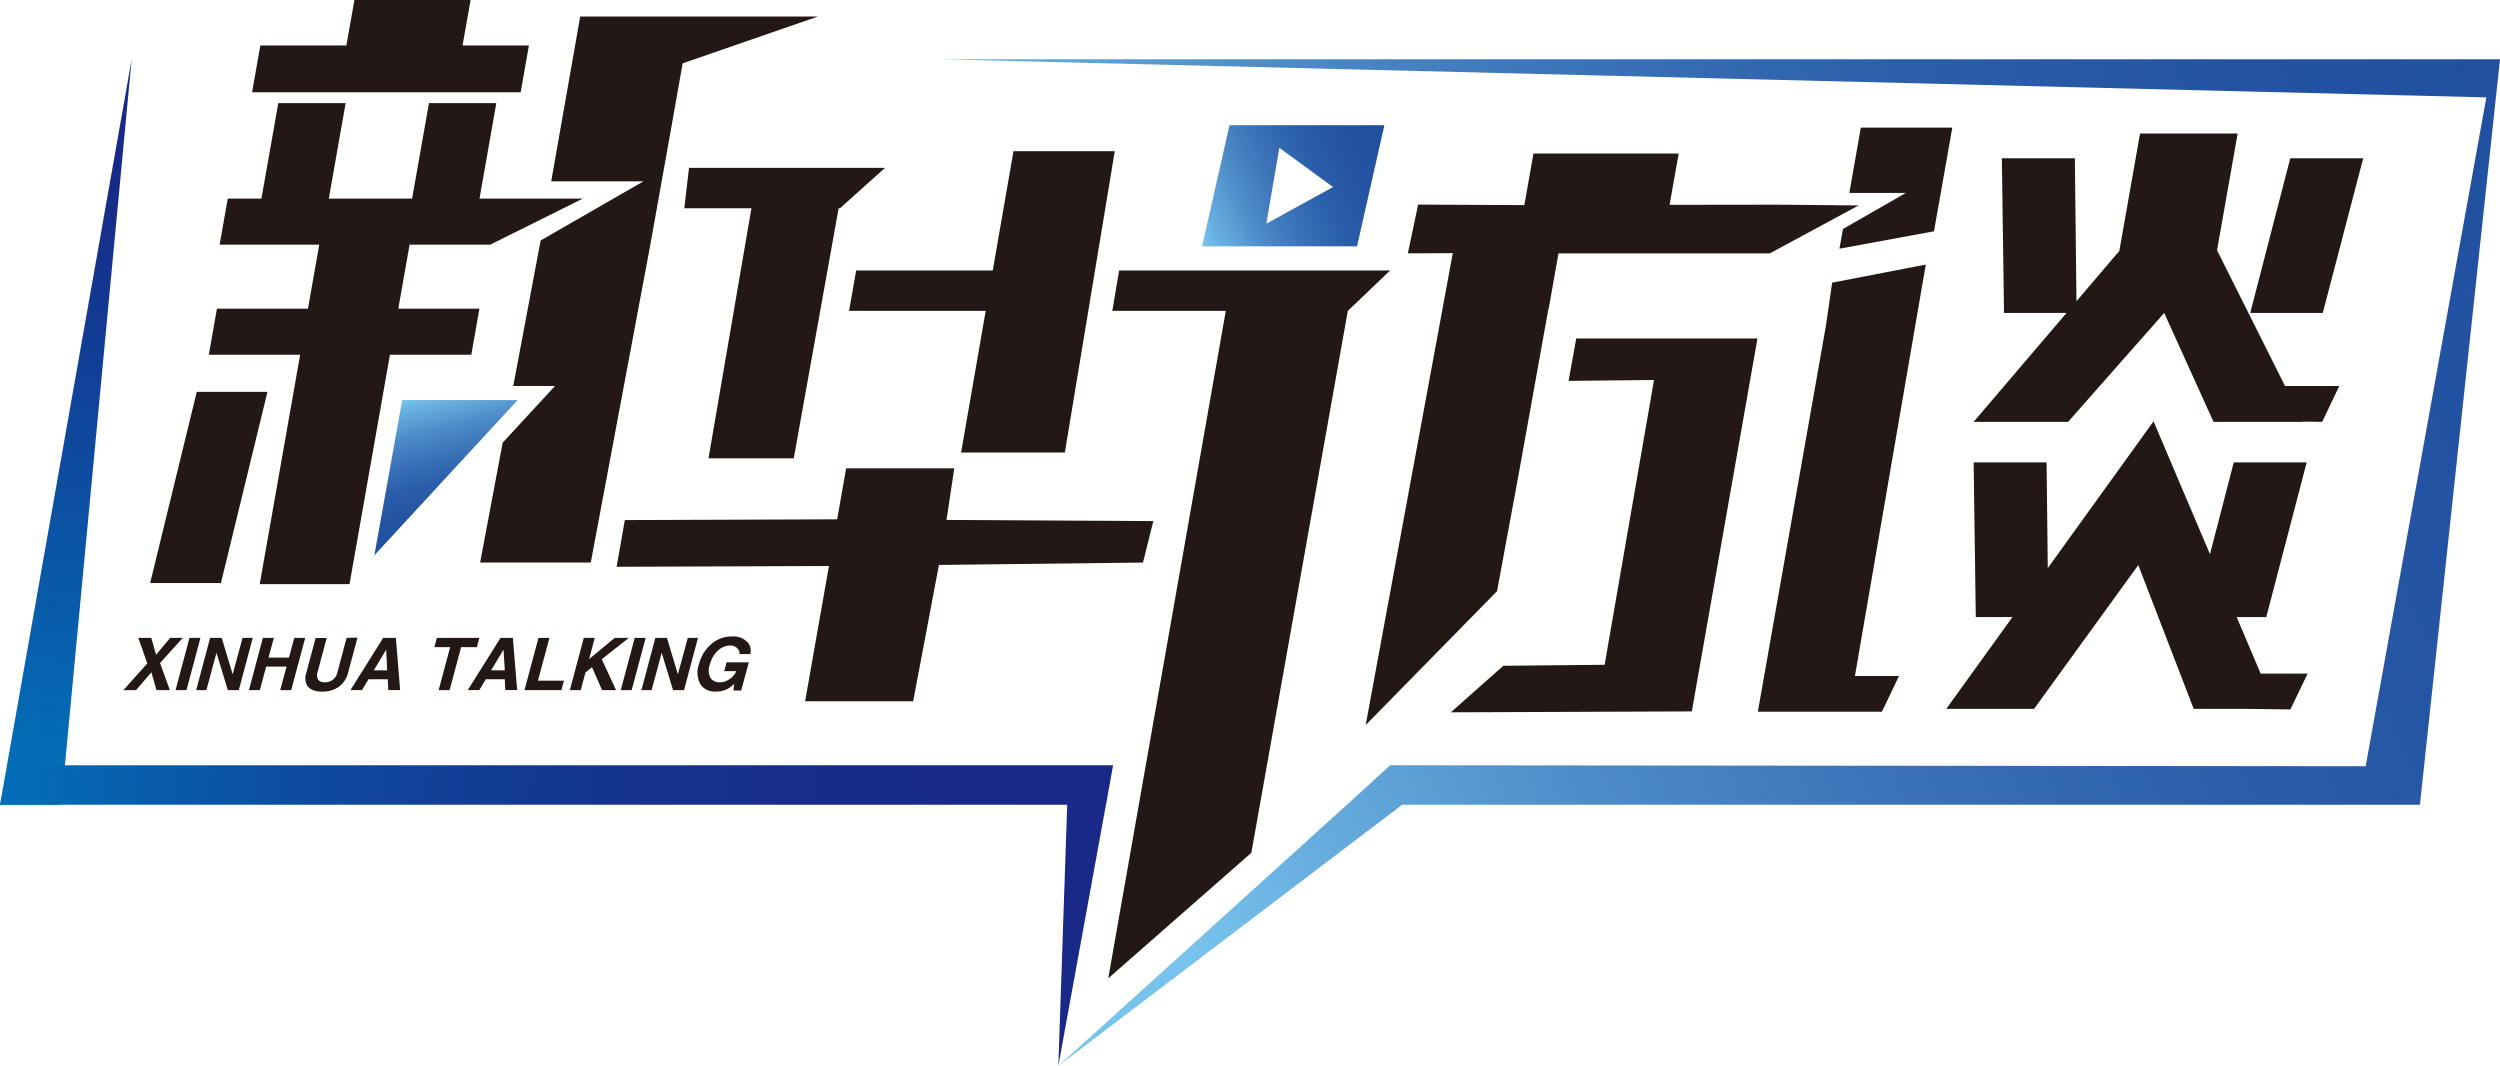 <svg id="7b2d2834-e147-4d9c-87aa-d04e999e7141" data-name="xinhuaTalking-logo" xmlns="http://www.w3.org/2000/svg" xmlns:xlink="http://www.w3.org/1999/xlink" viewBox="0 0 326.01 139"><defs><linearGradient id="440f520c-052b-4de0-af29-120adf8b3094" x1="19" y1="10.92" x2="4.85" y2="99.54" gradientUnits="userSpaceOnUse"><stop offset="0.14" stop-color="#182987"/><stop offset="1" stop-color="#036eb7"/></linearGradient><linearGradient id="b4fa0414-8982-4cca-bc5e-17f5ce9bcbaa" x1="0.84" y1="110.59" x2="135.33" y2="119" gradientUnits="userSpaceOnUse"><stop offset="0" stop-color="#036eb7"/><stop offset="0.06" stop-color="#0666b1"/><stop offset="0.28" stop-color="#0e4b9f"/><stop offset="0.51" stop-color="#133891"/><stop offset="0.75" stop-color="#172d8a"/><stop offset="1" stop-color="#182987"/></linearGradient><linearGradient id="3660bcf8-734f-4819-8d48-f8b3861e3a85" x1="140.98" y1="90.8" x2="336.37" y2="4.7" gradientUnits="userSpaceOnUse"><stop offset="0" stop-color="#77c3ed"/><stop offset="0.09" stop-color="#67aedf"/><stop offset="0.26" stop-color="#4e8cc8"/><stop offset="0.44" stop-color="#3a71b7"/><stop offset="0.62" stop-color="#2b5eaa"/><stop offset="0.8" stop-color="#2353a2"/><stop offset="1" stop-color="#204fa0"/></linearGradient><linearGradient id="068409e6-9c5d-4649-91e3-5d4b2eb1ba33" x1="157.95" y1="30.03" x2="183.68" y2="18.69" xlink:href="#3660bcf8-734f-4819-8d48-f8b3861e3a85"/><linearGradient id="cbdaf2e7-69bc-436a-b826-3bb50c00b80b" x1="189.6" y1="-126.32" x2="206.82" y2="-133.91" gradientTransform="translate(-35.4 -157.47) rotate(100.15)" xlink:href="#3660bcf8-734f-4819-8d48-f8b3861e3a85"/></defs><title>cover-logo</title><polygon id="a9986365-853e-4d75-b420-cc8d7cbd0501" data-name="&lt;路径&gt;" points="0 104.94 17.17 7.73 7.98 104.94 0 104.94" style="fill:url(#440f520c-052b-4de0-af29-120adf8b3094)"/><polygon id="c89941dd-0e60-4ba3-a1a0-97873daa4242" data-name="&lt;路径&gt;" points="144.22 104.94 138.01 139 139.17 104.94 0 104.94 1.23 99.79 145.15 99.79 144.23 104.94 144.22 104.94" style="fill:url(#b4fa0414-8982-4cca-bc5e-17f5ce9bcbaa)"/><polygon id="db2f7941-09ea-4c4c-90b0-15ec33efad7a" data-name="&lt;路径&gt;" points="122.81 7.73 324.23 12.7 308.49 99.92 181.28 99.79 176.45 104.21 138.01 139 182.85 104.94 307.59 104.94 312.06 104.94 315.57 104.94 326.01 7.73 122.81 7.73" style="fill:url(#3660bcf8-734f-4819-8d48-f8b3861e3a85)"/><polygon id="0b1f0a6e-0605-4350-8ea7-5a5a4acfabaf" data-name="&lt;路径&gt;" points="25.66 51.1 34.88 51.1 28.81 76.03 19.58 76.03 25.66 51.1" style="fill:#231815"/><polygon id="6d5fc490-1a29-49a2-9789-5da5c7379fb5" data-name="&lt;路径&gt;" points="33.95 5.93 45.17 5.93 46.22 0 61.37 0 60.32 5.93 68.97 5.93 67.9 12.03 32.87 12.03 33.95 5.93" style="fill:#231815"/><polygon points="63.91 31.91 76 25.9 62.53 25.9 64.72 13.45 55.94 13.45 53.74 25.9 42.88 25.9 45.07 13.45 36.29 13.45 34.09 25.9 29.7 25.9 28.64 31.91 41.63 31.91 40.16 40.25 28.29 40.25 27.23 46.26 39.14 46.26 33.87 76.17 45.58 76.17 50.85 46.26 61.46 46.26 62.52 40.25 51.94 40.25 53.41 31.91 63.91 31.91" style="fill:#231815"/><polyline id="6791e03f-ab7c-42af-a308-d8eb1ada9809" data-name="&lt;路径&gt;" points="150.4 67.95 149.05 73.36 122.44 73.67 119.08 91.45 104.99 91.45 108.1 73.81 80.41 73.91 81.48 67.82 109.17 67.72 110.34 61.07 124.44 61.07 123.43 67.8" style="fill:#231815"/><path id="ecb5ed41-98b1-4b9d-80b3-57c2a9fd7f2a" data-name="bule2" d="M162.5,16.47l-3.57,15.79h20.2l3.57-15.79Zm4.8,12.84L169,19.42l7,5.11Z" transform="translate(-2.17 -0.14)" style="fill:url(#068409e6-9c5d-4649-91e3-5d4b2eb1ba33)"/><polygon points="132.16 19.72 129.46 35.27 111.65 35.27 110.72 40.54 128.54 40.54 125.33 59.01 133.09 59.01 138.86 59.01 145.37 19.72 132.16 19.72" style="fill:#231815"/><polygon points="115.41 21.89 110.3 21.89 98.9 21.89 89.85 21.89 89.24 27.16 97.99 27.16 92.39 59.77 103.51 59.77 109.36 27.16 109.53 27.16 115.41 21.89" style="fill:#231815"/><polygon id="b89452de-0e71-4623-bb3b-492af11128a2" data-name="&lt;路径&gt;" points="106.64 2.16 75.66 2.16 71.88 23.65 83.9 23.65 70.5 31.36 66.93 50.34 72.37 50.34 65.55 57.73 62.61 73.36 77.04 73.36 84.76 32.16 87.59 16.35 89.02 8.26 106.64 2.16" style="fill:#231815"/><polygon id="0dc1142f-ec4e-48c3-b5b9-2ff2cbb3465a" data-name="blue1" points="52.45 52.17 67.5 52.17 48.82 72.41 52.45 52.17" style="fill:url(#cbdaf2e7-69bc-436a-b826-3bb50c00b80b)"/><polygon points="308.17 20.64 298.66 20.64 293.44 40.81 302.9 40.81 308.17 20.64" style="fill:#231815"/><polygon points="289.11 32.64 291.8 17.41 279.07 17.41 276.37 32.72 270.78 39.28 270.57 20.64 261.05 20.64 261.33 40.81 269.48 40.81 257.37 55.01 269.69 55.01 282.22 40.81 288.65 55.01 300.32 55.01 300.3 54.98 302.82 55.01 305.05 50.34 297.98 50.34 289.11 32.64" style="fill:#231815"/><polygon points="181.28 35.27 145.94 35.27 145.05 40.54 159.85 40.54 144.52 127.58 163.18 111.21 175.76 40.54 181.28 35.27" style="fill:#231815"/><polygon points="300.92 87.84 294.8 87.84 291.67 80.47 295.53 80.47 300.8 60.3 291.29 60.3 288.19 72.27 280.83 54.94 267.04 74.08 266.88 60.3 257.37 60.3 257.65 80.47 262.43 80.47 253.8 92.44 265.25 92.44 278.84 73.69 286.07 92.44 292.74 92.44 298.68 92.51 300.92 87.84" style="fill:#231815"/><polygon id="e0e259b7-d4bd-4712-b6f6-4f19494adf70" data-name="&lt;路径&gt;" points="242.66 16.64 241.16 25.16 248.53 25.16 240.33 29.86 239.87 32.43 252.2 30.16 254.59 16.64 242.66 16.64" style="fill:#231815"/><polygon id="5e1dc99d-d31e-46ad-8805-230ca05690b7" data-name="&lt;路径&gt;" points="251.13 34.5 238.92 36.86 238.11 42.46 229.23 92.81 245.41 92.81 247.64 88.15 241.89 88.15 251.13 34.5" style="fill:#231815"/><polygon id="0d575de3-265c-45fc-851e-1c493c02b021" data-name="&lt;路径&gt;" points="204.55 49.67 215.69 49.55 209.25 86.69 196.04 86.82 189.19 92.89 220.62 92.77 229.18 44.14 205.55 44.14 204.55 49.67" style="fill:#231815"/><polygon points="231.73 26.69 217.72 26.71 218.91 20.02 199.97 20.02 198.78 26.74 197.54 26.74 184.93 26.68 183.59 33.04 189.45 33.01 178.09 94.55 195.22 77.09 197.94 62.39 201.93 40.23 201.96 40.24 203.23 33.04 230.79 33.04 242.37 26.79 231.73 26.69" style="fill:#231815"/><polygon id="2e1ba49f-21df-41ff-a706-751036676c42" data-name="x" points="23.83 83.18 22.19 83.18 20.35 85.39 19.73 83.18 18.03 83.18 19.21 86.51 16.08 90 17.74 90 19.74 87.67 20.41 90 22.15 90 20.87 86.46 23.83 83.18" style="fill:#231815"/><polygon id="0074649c-883f-4b28-936a-af2ba0302a5e" data-name="i0" points="24.71 83.18 22.89 90 24.32 90 26.14 83.18 24.71 83.18" style="fill:#231815"/><polygon id="94b794c3-df8d-4153-b272-c0b2f91891c8" data-name="n" points="31.63 83.18 30.34 87.93 28.91 83.18 27.4 83.18 25.58 90 26.91 90 28.23 85.13 29.71 90 31.14 90 32.96 83.18 31.63 83.18" style="fill:#231815"/><polygon id="b258900a-69a2-495f-9e66-fad5d14036ce" data-name="h" points="37.68 85.75 35.02 85.75 35.71 83.18 34.28 83.18 32.46 90 33.88 90 34.71 86.93 37.37 86.93 36.54 90 37.97 90 39.8 83.18 38.37 83.18 37.68 85.75" style="fill:#231815"/><path id="744cdf75-0401-45f9-a858-55ba4a08d280" data-name="u" d="M47.37,83.32l-1.2,4.49a1.61,1.61,0,0,1-1.73,1.3.9.9,0,0,1-.78-.35,1.19,1.19,0,0,1-.07-1l1.18-4.42H43.33l-1.21,4.52a2.07,2.07,0,0,0,.09,1.65,1.65,1.65,0,0,0,.9.67,3.22,3.22,0,0,0,1,.15,3.8,3.8,0,0,0,2.22-.61,3.33,3.33,0,0,0,1.27-2l1.19-4.43Z" transform="translate(-2.17 -0.14)" style="fill:#231815"/><path id="60f50b09-f88e-4e29-80ff-84d6c4f4e8e3" data-name="a2" d="M52.14,83.32l-4.27,6.81h1.5l.85-1.41h2.52l.06,1.41h1.55l-.56-6.81Zm-1.22,4.23,1.61-2.69.13,2.69Z" transform="translate(-2.17 -0.14)" style="fill:#231815"/><polygon id="a62a468c-307a-4692-833f-72386dee8700" data-name="t" points="62.51 83.18 56.97 83.18 56.64 84.39 58.7 84.39 57.2 90 58.63 90 60.13 84.39 62.19 84.39 62.51 83.18" style="fill:#231815"/><path id="8e08adda-5bdb-484c-8679-cfd832857d4c" data-name="a" d="M67.44,83.32l-4.27,6.81h1.5l.85-1.41H68l.06,1.41h1.55l-.56-6.81Zm-1.22,4.23,1.61-2.69L68,87.55Z" transform="translate(-2.17 -0.14)" style="fill:#231815"/><polygon id="86837307-0aa5-4ef9-a3f4-2fdd001bce0d" data-name="k" points="71.65 83.18 70.22 83.18 68.39 90 73.21 90 73.54 88.76 70.15 88.76 71.65 83.18" style="fill:#231815"/><polygon id="093f2caf-a539-4f14-983b-7002c14a1460" data-name="k" points="82 83.18 80.16 83.18 76.82 85.95 77.56 83.18 76.13 83.18 74.31 90 75.73 90 76.35 87.69 77.2 87 78.51 90 80.34 90 78.47 85.97 82 83.18" style="fill:#231815"/><polygon id="e5161486-3c2f-472c-be3a-e1b19bdeaf0a" data-name="i1" points="82.77 83.18 80.95 90 82.37 90 84.2 83.18 82.77 83.18" style="fill:#231815"/><polygon id="0e3b1c40-a01d-4b15-9e12-a0da3e3af306" data-name="n" points="89.69 83.18 88.4 87.93 86.97 83.18 85.46 83.18 83.64 90 84.97 90 86.29 85.13 87.77 90 89.2 90 91.02 83.18 89.69 83.18" style="fill:#231815"/><path id="57686b2f-576c-4d3e-9c13-4e23c00b98b2" data-name="g" d="M95.89,84.89a2.29,2.29,0,0,1,1.51-.57,1.18,1.18,0,0,1,1,.46.77.77,0,0,1,.19.65H100a1.6,1.6,0,0,0-.31-1.5,2.51,2.51,0,0,0-2.07-.79,4,4,0,0,0-2.83,1.11,5.1,5.1,0,0,0-1.47,2.5,3.11,3.11,0,0,0,.23,2.69,2.23,2.23,0,0,0,1.95.88A3.12,3.12,0,0,0,97,90a5,5,0,0,0,.91-.67l-.09.86h1l1-3.68H96.92l-.31,1.15H98.2A2.66,2.66,0,0,1,97,88.88a1.92,1.92,0,0,1-.89.23,1.48,1.48,0,0,1-1.23-.47,2.1,2.1,0,0,1-.13-1.87A3.6,3.6,0,0,1,95.89,84.89Z" transform="translate(-2.17 -0.14)" style="fill:#231815"/></svg>

